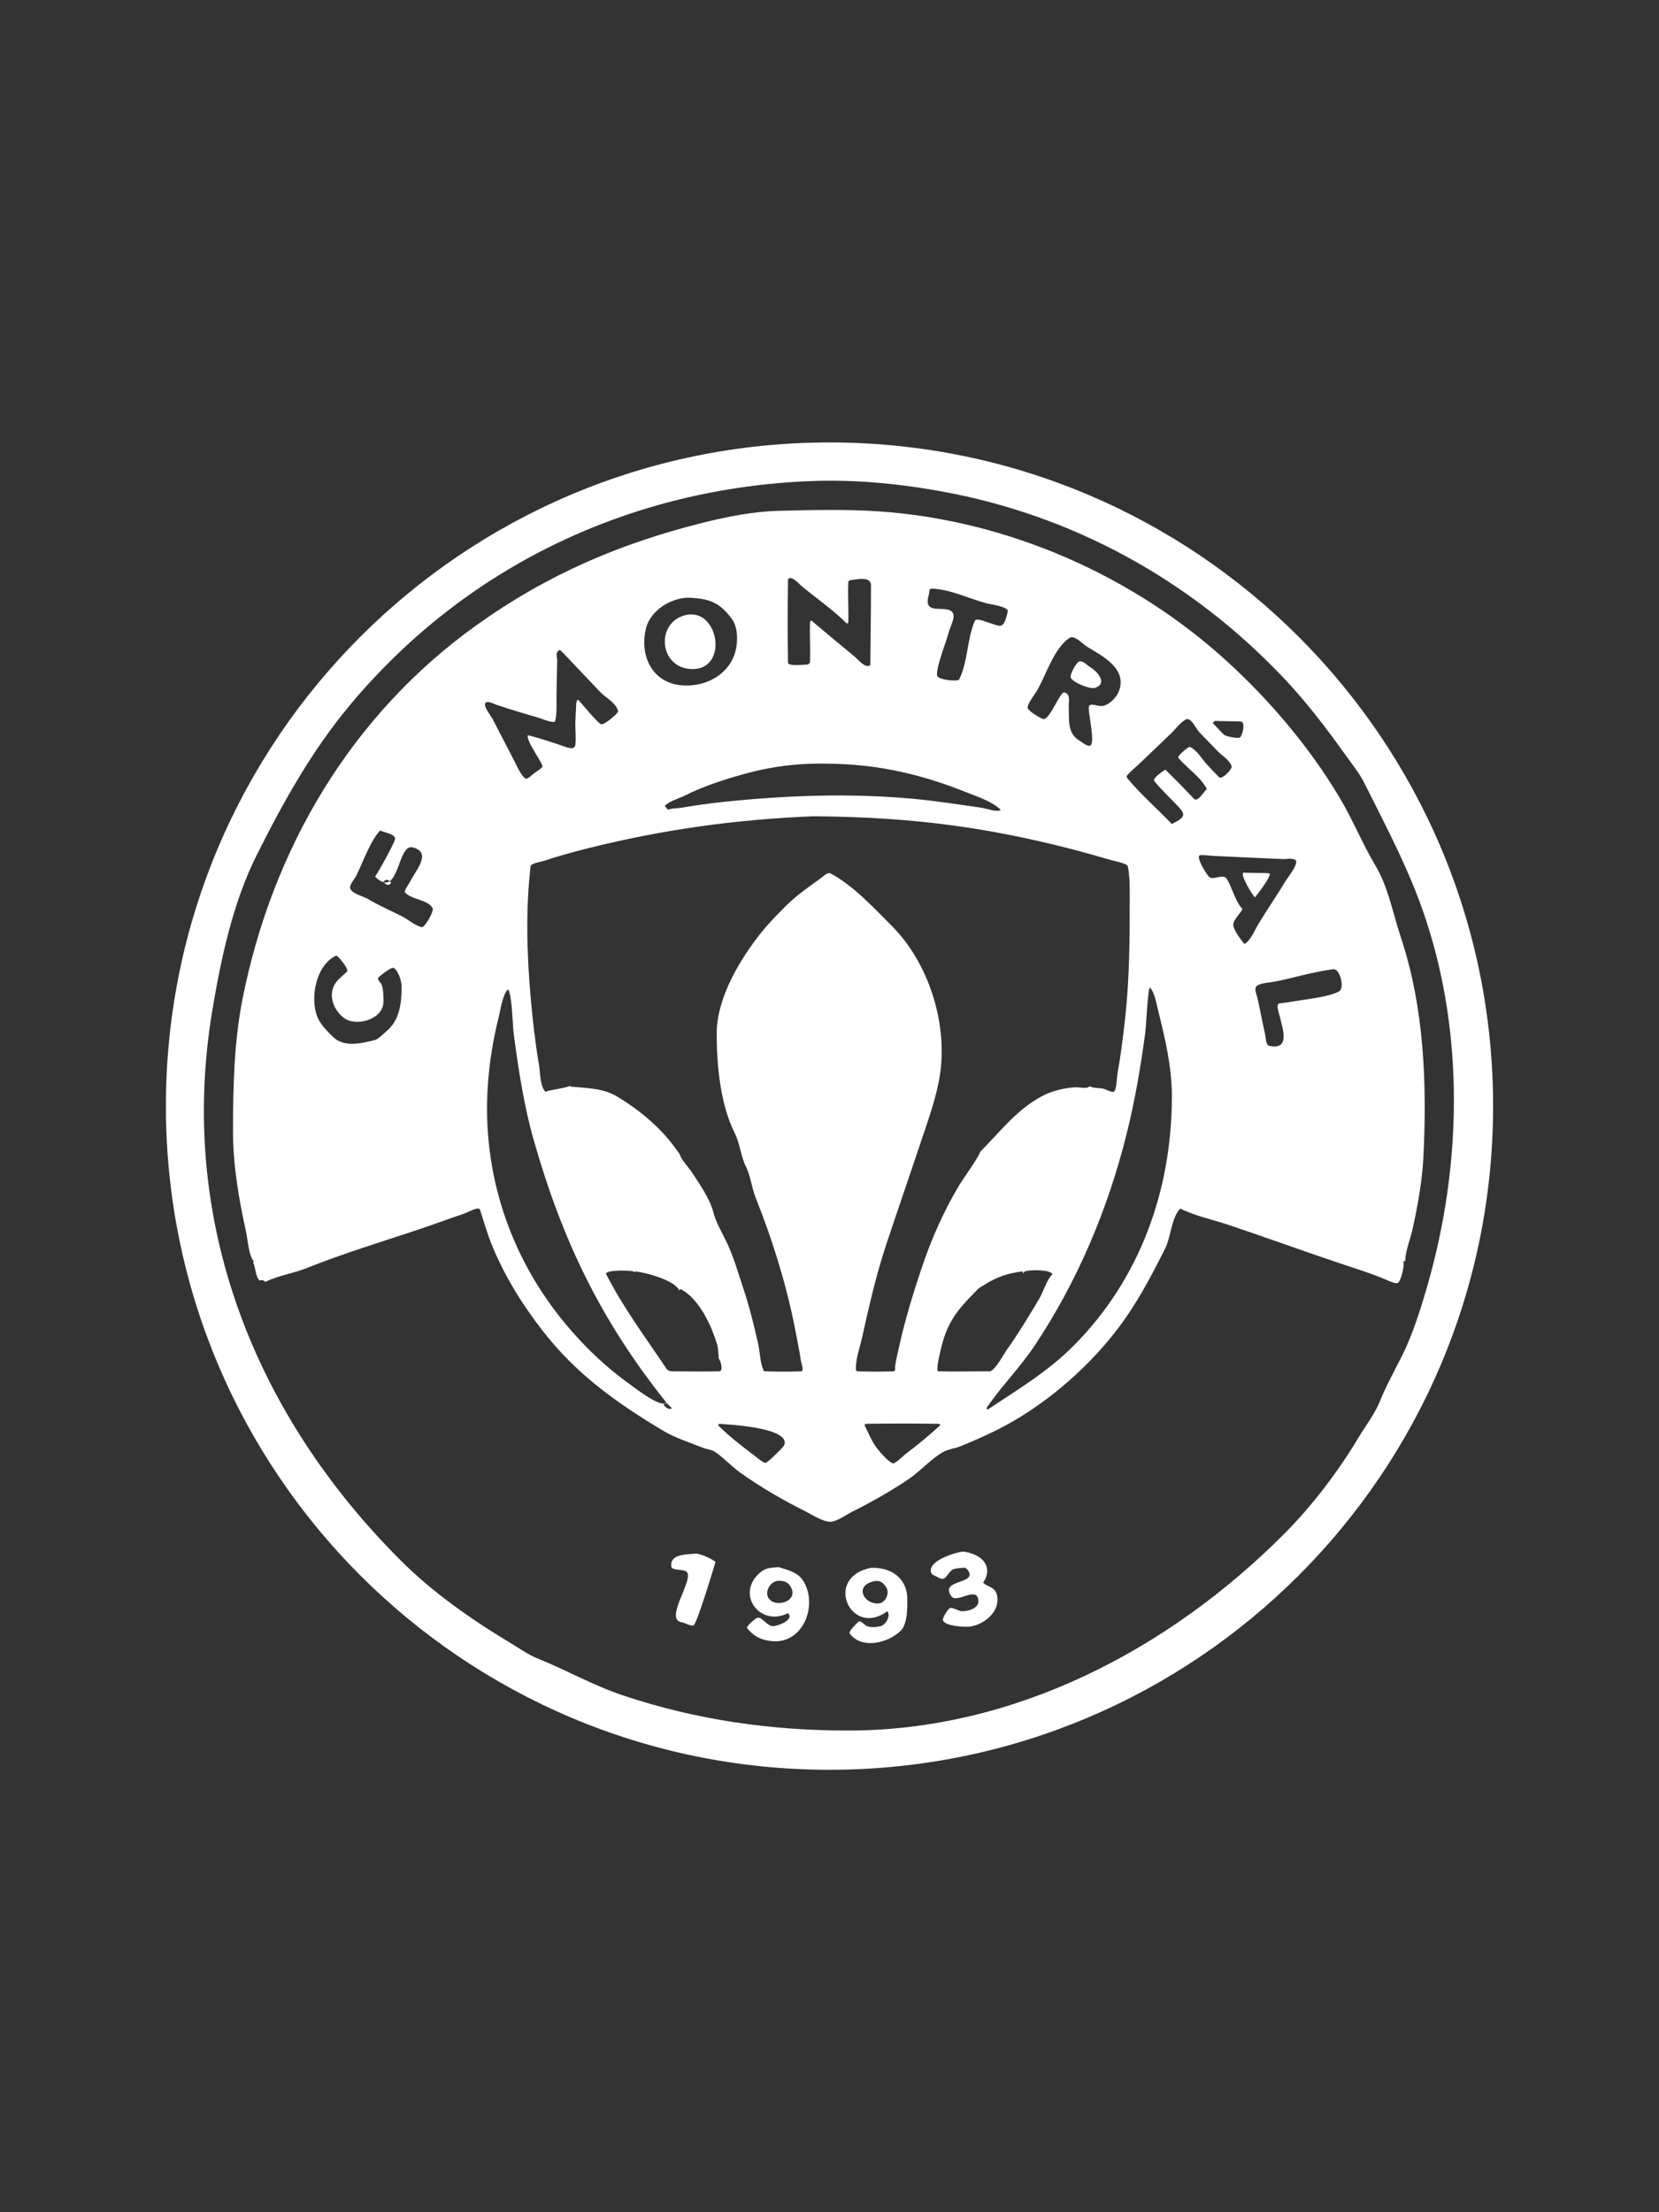 <?xml version="1.0" encoding="UTF-8" standalone="no"?>
<!DOCTYPE svg PUBLIC "-//W3C//DTD SVG 1.1//EN" "http://www.w3.org/Graphics/SVG/1.1/DTD/svg11.dtd">
<!-- Created with Vectornator (http://vectornator.io/) -->
<svg height="100%" stroke-miterlimit="10" style="fill-rule:nonzero;clip-rule:evenodd;stroke-linecap:round;stroke-linejoin:round;" version="1.1" viewBox="0 0 750 1000" width="100%" xml:space="preserve" xmlns="http://www.w3.org/2000/svg" xmlns:vectornator="http://vectornator.io" xmlns:xlink="http://www.w3.org/1999/xlink">
<rect x="0" y="0" width="750" height="1000" fill="#333333" stroke="none"/>
<defs/>
<g id="Layer-1" vectornator:layerName="Layer 1">
<path d="M375 200C209.313 200 75 334.313 75 500C75 665.687 209.313 800 375 800C540.687 800 675 665.687 675 500C675 334.313 540.687 200 375 200ZM382.029 217.384C396.671 217.781 411.252 219.509 425.7 222.136C484.684 232.86 537.578 261.799 579.302 305.378C589.82 316.363 598.946 328.231 607.741 340.545C610.759 344.77 614.515 349.416 616.821 354.027C626.965 374.315 637.118 393.209 644.385 415.008C662.003 467.864 660.764 527.015 645.535 580.315C642.472 591.036 638.807 602.902 633.829 612.856C630.505 619.505 626.533 626.657 623.849 633.367C621.557 639.096 617.362 644.495 614.195 649.775C604.806 665.422 593.064 680.861 580.178 693.747C528.183 745.741 458.616 782.266 383.504 782.266C348.343 782.266 314.841 777.454 281.778 766.433C268.174 761.898 256.021 754.89 243.109 749.725C238.827 748.012 234.72 745.061 230.778 742.696C213.069 732.071 195.626 719.851 180.953 705.178C114.86 639.085 80.157 551.722 95.96 456.903C99.85 433.563 105.233 408.194 115.895 386.868C127.744 363.172 140.571 339.884 158.092 318.859C210.961 255.416 285.957 220.411 367.371 217.434C372.264 217.255 377.148 217.251 382.029 217.384ZM374.925 230.515C367.202 230.531 359.499 230.719 351.838 230.915C340.931 231.195 328.801 233.53 318.147 236.193C280.297 245.656 247.675 259.566 215.545 282.516C158.338 323.379 123.117 384.18 109.742 451.051C105.76 470.963 105.34 491.499 105.34 511.731C105.34 526.606 107.972 542.085 111.193 556.578C111.982 560.131 112.345 567.433 114.82 570.31C114.695 570.421 114.534 570.521 114.42 570.635C115.635 573.066 115.383 576.877 117.346 578.839C118.194 578.416 119.327 578.77 119.997 579.44C125.623 576.627 132.552 575.649 138.457 573.287C155.089 566.634 172.483 561.361 189.457 555.703C196.235 553.444 202.93 550.904 209.692 548.649C211.166 548.158 214.914 546.022 216.421 546.323C216.692 546.377 216.934 546.636 217.021 546.898C218.663 551.826 220.031 556.938 221.998 561.856C227.737 576.203 235.711 589.199 245.435 601.701C260.892 621.574 279.217 634.401 299.962 646.848C305.047 649.899 312.004 652.14 317.846 654.477C319.408 655.102 321.747 655.31 323.124 656.228C327.134 658.902 330.58 662.769 334.555 665.608C344.131 672.448 353.868 678.053 364.145 683.192C366.977 684.608 371.94 687.894 375.3 687.894C378.298 687.894 382.865 684.537 385.555 683.192C394.098 678.92 402.309 674.273 410.468 668.834C416.026 665.129 420.833 659.432 426.601 656.228C428.558 655.141 431.692 654.762 433.904 653.877C439.787 651.524 445.63 648.915 450.913 646.273C471.121 636.169 490.602 619.568 504.265 602.001C513.722 589.841 520.325 577.183 526.826 564.182C529.282 559.27 529.602 550.301 533.579 546.323C540.094 549.58 548.285 551.325 555.265 553.652C572.314 559.335 589.215 565.552 606.266 571.236C612.401 573.281 618.701 575.254 624.725 577.664C625.975 578.164 630.531 580.431 631.778 580.015C633.339 579.495 635.111 571.677 634.43 570.06C634.74 570.074 635.103 570.119 635.28 570.06C635.28 565.594 637.534 560.356 638.507 555.978C640.862 545.382 642.946 533.924 643.484 523.162C645.142 490.01 643.895 455.486 633.229 423.487C629.772 413.116 627.543 400.82 621.798 391.246C615.877 381.376 611.621 370.565 605.39 360.18C591.785 337.505 574.169 316.71 554.69 298.924C512.174 260.106 455.592 235.318 398.162 231.216C390.404 230.661 382.648 230.499 374.925 230.515ZM356.816 261.406C358.497 260.733 361.444 264.141 362.394 264.932C369.144 270.557 376.691 275.703 382.904 281.916C383.099 281.721 383.496 281.617 383.504 281.341C383.693 275.286 383.225 269.208 383.504 263.157C383.523 262.742 383.967 262.321 384.38 262.281C386.666 262.06 393.759 260.101 393.759 264.632C393.759 276.26 393.555 287.873 393.459 299.5C393.454 300.096 393.682 300.709 392.884 300.975C390.749 301.687 387.812 298.024 386.431 296.873C379.879 291.413 373.273 286.017 366.796 280.465C366.6 280.661 366.204 280.764 366.196 281.041C366.006 287.193 366.385 293.347 366.196 299.5C366.189 299.725 365.298 300.391 365.045 300.4C362.238 300.5 356.267 301.221 356.241 299.5C356.048 286.995 356.048 274.486 356.241 261.981C356.245 261.705 356.559 261.508 356.816 261.406ZM421.323 266.083C429.967 266.395 438.123 270.739 446.511 272.836C448.371 273.301 454.961 274.1 455.615 276.063C455.662 276.203 455.09 278.425 455.015 278.689C453.298 284.698 451.992 282.907 446.511 281.341C445.354 281.01 441.364 279.094 440.658 280.74C437.179 288.857 437.558 299.271 433.629 307.129C433.078 308.23 423.933 307.364 423.649 305.378C423.099 301.528 427.847 290.062 428.927 285.743C429.406 283.828 431.737 279.412 430.978 277.514C428.923 272.377 416.921 279.279 419.847 269.035C420.233 267.684 419.804 266.028 421.323 266.083ZM312.269 270.21C320.731 270.736 325.226 272.254 330.728 279.59C333.148 282.817 333.439 287.245 333.079 291.021C331.865 303.766 320.005 310.766 308.167 309.78C294.44 308.636 289.075 295.901 292.059 283.967C294.202 275.394 304.371 269.72 312.269 270.21ZM484.355 288.044C486.595 287.819 489.575 291.221 491.658 292.471C498.911 296.823 509.829 302.485 505.74 312.706C504.66 315.407 501.037 319.16 497.811 319.16C495.952 319.16 492.564 317.601 492.259 319.435C491.776 322.333 495.357 335.757 492.834 337.019C491.61 337.631 488.761 335.235 487.856 334.692C482.429 331.436 483.377 325.231 483.154 319.435C483.063 317.062 484.149 313.743 481.103 312.981C479.341 312.541 474.439 325.556 471.723 325.013C470.223 324.712 465.347 321.615 464.695 320.31C463.92 318.761 467.677 314.072 468.497 312.706C473.045 305.127 476.199 293.389 483.454 288.369C483.74 288.172 484.035 288.076 484.355 288.044ZM252.764 293.947C252.931 293.846 253.223 293.812 253.364 293.947C255.609 296.099 257.669 298.427 259.817 300.675C263.637 304.673 267.438 308.7 271.248 312.706C274.012 315.611 278.48 317.596 279.452 321.486C279.666 322.341 273.272 327.726 271.823 327.364C270.142 326.943 263.041 317.981 261.268 316.208C260.279 317.197 260.473 318.914 260.393 320.31C260.264 322.556 260.133 324.815 260.093 327.064C260.035 330.287 260.513 333.547 260.093 336.743C259.75 339.35 256.148 337.763 254.815 337.319C249.523 335.555 244.123 333.695 238.707 332.341C237.331 334.405 246.021 345.694 245.16 346.698C244.158 347.867 242.585 348.731 241.333 349.625C240.544 350.189 239.096 351.778 238.107 351.976C236.569 352.283 234.124 347.213 233.429 345.823C230.091 339.146 226.285 332.135 222.874 325.313C222.14 323.845 218.676 319.661 219.347 317.984C219.984 316.392 223.271 318.2 224.35 318.559C230.623 320.65 237.015 322.592 243.384 324.412C244.454 324.718 250.665 327.398 251.013 325.888C251.893 322.075 251.492 318.069 251.588 314.157C251.714 309.077 251.811 304.005 251.888 298.924C251.92 296.825 250.908 295.061 252.764 293.947ZM536.831 325.063C538.915 325.122 540.6 329.33 542.359 331.166C544.988 333.909 547.658 336.626 550.288 339.37C552.439 341.615 555.516 343.265 556.741 346.123C557.42 347.708 552.271 352.508 551.163 351.401C549.355 349.592 547.652 347.672 545.885 345.823C543.26 343.075 541.381 339.318 537.981 337.619C537.387 337.322 532.019 341.784 532.704 342.596C536.662 347.297 542.832 351.171 545.585 356.678C543.803 358.349 541.46 362.783 539.732 361.056C537.631 358.954 535.657 356.752 533.579 354.627C531.357 352.355 529.073 350.121 526.826 347.874C525.165 348.981 520.822 351.933 521.848 353.152C524.965 356.852 528.466 360.228 531.828 363.707C536.018 368.041 536.432 369.159 529.777 372.486C523.168 365.59 515.616 359.028 509.542 351.676C509.293 351.375 509.286 350.795 509.542 350.5C511.311 348.466 513.441 346.804 515.395 344.947C520.105 340.474 524.783 335.956 529.477 331.466C531.625 329.412 533.35 326.787 535.93 325.313C536.246 325.132 536.533 325.054 536.831 325.063ZM549.112 325.888C558.589 326.181 559.87 325.954 561.118 326.188C563.204 326.579 561.619 333.241 560.243 333.517C559.107 333.744 554.123 332.95 553.214 332.041C551.504 330.33 549.898 328.522 548.237 326.763C548.676 326.324 548.672 326.328 549.112 325.888ZM372.199 345.173C375.843 345.178 379.497 345.291 383.204 345.523C402.259 346.714 419.359 351.13 436.856 358.129C441.629 360.038 448.636 362.305 452.389 366.058C451.052 367.394 445.802 365.431 443.884 365.158C433.444 363.666 423.041 362.012 412.519 361.056C383.899 358.454 355.144 359.529 326.626 362.531C320.346 363.192 314.077 364.122 307.866 365.158C306.207 365.434 303.557 365.286 302.014 366.058C301.281 365.179 301.271 365.161 300.538 364.282C302.818 362.002 306.754 361.049 309.642 359.605C317.883 355.484 326.246 352.764 335.13 350.225C343.544 347.821 352.445 346.128 361.218 345.523C364.917 345.268 368.554 345.167 372.199 345.173ZM367.671 368.984C415.923 369.278 449.258 375.005 481.403 383.042C488.613 384.844 495.644 386.878 502.789 388.919C503.909 389.239 509.586 390.349 509.842 391.546C510.764 395.845 510.718 400.932 510.718 405.328C510.718 423.813 510.697 441.862 508.667 460.13C507.716 468.691 506.679 477.176 505.14 485.643C504.922 486.845 504.813 493.262 503.389 493.547C502.308 493.763 499.73 492.328 498.687 492.096C497.831 491.906 493.196 491.797 492.684 490.995C491.278 492.444 488.043 491.351 485.805 491.496C481.442 491.777 475.928 493.07 472.024 495.023C460.024 501.022 452.441 511.292 443.009 520.785C443.009 520.794 443.009 520.802 443.009 520.81C443.009 522.232 435.022 533.446 433.629 535.768C426.755 547.225 420.951 560.296 416.621 573.287C412.82 584.689 409.287 596.082 406.666 607.879C405.943 611.131 405.08 614.576 404.615 617.834C404.593 617.986 404.958 619.852 404.015 619.885C398.546 620.073 393.075 620.074 387.606 619.885C387.33 619.875 387.037 619.584 387.006 619.31C386.54 615.117 388.746 609.029 389.657 604.927C392.88 590.424 396.092 576.218 400.788 562.131C405.897 546.805 411.209 531.468 416.321 516.133C419.762 505.809 423.678 495.318 425.125 484.467C428.152 461.763 419.626 434.996 403.139 418.509C395.742 411.112 385.307 399.776 375.3 394.772C374.072 394.158 371.716 396.54 370.898 397.124C365.556 400.939 360.025 404.77 355.365 409.43C351.514 413.281 347.643 417.176 344.235 421.436C334.447 433.671 323.999 451.133 323.999 467.184C324 481.787 325.686 499.271 332.204 512.306C334.501 516.902 334.947 522.796 337.181 527.264C339.36 531.622 339.804 536.872 341.583 541.321C348.963 559.77 355.211 579.595 359.167 599.375C360.217 604.626 361.276 609.869 362.094 615.183C362.331 616.728 363.656 619.831 362.094 619.885C356.625 620.073 351.154 620.074 345.685 619.885C345.409 619.875 345.219 619.564 345.11 619.31C343.615 615.822 343.586 611.302 342.759 607.579C340.955 599.462 338.949 591.173 336.306 583.242C333.857 575.895 331.537 567.551 328.102 560.68C326.157 556.791 323.527 552.089 322.524 548.074C320.973 541.871 315.93 534.657 312.569 529.615C311.257 527.647 307.554 523.771 307.141 521.261C307.081 521.301 307.037 521.34 306.991 521.386C299.764 510.546 289.656 502.08 278.852 495.598C272.509 491.792 265.1 491.901 258.042 491.196C257.852 491.177 257.764 490.968 257.641 490.82C256.357 491.81 248.501 492.602 246.611 493.547C244.11 491.046 244.253 484.952 243.684 481.541C241.985 471.342 240.779 461.062 239.882 450.75C238.189 431.278 237.599 410.955 239.882 391.546C240.036 390.241 244.754 389.522 245.735 389.195C252.469 386.95 259.357 385.064 266.246 383.342C299.649 374.991 333.031 370.37 367.671 368.984ZM171.873 375.438C174.438 376.536 178.602 377.007 178.602 379.24C178.602 380.571 170.584 395.186 169.522 396.248C171.109 397.834 172.429 398.57 173.574 398.824C173.503 398.733 173.415 398.673 173.349 398.574C174.557 397.367 175.184 397.532 176.151 398.349C180.548 395.325 181.354 381.747 186.531 383.042C195.529 385.291 187.913 393.459 185.355 398.574C184.973 399.338 182.62 402.797 183.004 403.277C185.779 406.745 193.587 406.559 195.61 410.605C196.249 411.883 192.024 419.457 190.633 419.11C187.393 418.3 184.512 415.586 181.553 414.107C176.609 411.635 171.309 409.331 166.596 406.503C164.684 405.356 159.184 403.914 158.392 401.801C157.702 399.962 160.268 397.448 161.018 395.948C163.739 390.506 167.587 379.724 171.873 375.438ZM542.659 386.568C544.51 386.4 546.38 386.771 548.237 386.868C551.484 387.039 556.787 387.317 559.967 387.444C566.623 387.71 573.225 388.002 579.877 388.319C581.734 388.408 583.793 387.788 585.455 388.619C587.741 389.762 582.244 396.514 581.353 397.999C577.31 404.738 572.791 411.195 568.747 417.934C567.216 420.484 565.312 425.354 562.594 426.713C561.141 424.97 556.93 419.735 557.616 417.334C558.259 415.083 560.665 413.012 561.718 410.905C558.505 407.692 557.031 401.301 554.69 397.399C552.959 394.513 548.524 398.311 546.461 396.248C545.542 395.329 540.109 386.8 542.659 386.568ZM151.938 431.991C152.592 431.688 157.768 438.022 156.916 439.045C155.454 440.799 153.35 442.14 151.938 444.022C147.913 449.389 150.74 456.586 155.465 460.13C161.008 464.287 173.349 460.844 173.349 452.801C173.349 451.528 173.389 446.777 172.449 444.897C172.216 444.433 170.399 442.669 170.998 441.971C171.649 441.212 176.876 436.912 178.027 437.569C180.082 438.743 181.553 443.66 181.553 445.773C181.553 453.727 180.737 461.373 174.225 466.583C173.165 467.431 170.957 469.751 169.522 470.11C163.813 471.537 155.556 473.728 150.463 468.634C147.745 465.916 144.883 463.178 143.434 459.555C140.102 451.223 142.757 436.243 151.938 431.991ZM602.739 438.144C605.84 437.762 607.963 446.654 605.39 448.124C600.522 450.906 588.126 451.922 582.229 453.102C581.799 453.188 578.503 453.462 578.127 453.677C576.853 454.405 578.206 457.963 578.427 458.954C579.616 464.304 583.803 474.976 573.724 472.736C572.249 472.408 572.176 468.668 571.973 467.759C570.733 462.179 569.684 456.617 568.447 451.051C568.125 449.603 566.64 446.557 568.447 445.473C570.531 444.222 574.015 444.194 576.376 443.722C585.182 441.961 593.841 439.24 602.739 438.144ZM519.797 446.348C522.024 448.575 522.835 453.846 523.599 456.903C526.771 469.592 529.777 482.333 529.777 495.598C529.777 537.983 515.319 578.34 485.205 608.454C473.34 620.319 460.156 628.072 446.511 637.169C446.218 636.875 446.229 636.886 445.935 636.593C452.449 626.823 461.049 618.313 467.621 608.454C486.974 579.426 500.715 547.013 509.242 512.906C513.035 497.735 515.681 482.37 517.746 466.883C518.144 463.901 518.905 447.241 519.797 446.348ZM229.627 447.249C231.522 449.143 231.755 463.72 232.254 467.459C234.396 483.526 236.868 499.906 241.333 515.533C254.317 560.976 271.666 597.027 301.438 634.242C302.218 635.021 302.985 635.814 303.764 636.593C302.442 637.475 301.039 636.194 299.962 635.118C300.287 634.793 300.449 634.631 300.613 634.467C296.989 635.188 287.541 627.745 284.73 625.738C273.877 617.986 264.243 608.762 255.69 598.499C230.692 568.501 217.876 530.625 220.523 490.92C221.24 480.168 222.905 469.935 225.5 459.555C226.355 456.136 227.143 449.732 229.627 447.249ZM469.622 574.212C472.37 574.322 475.088 574.807 475.825 575.913C473.127 578.611 471.724 583.924 469.672 587.344C465.171 594.846 460.51 602.657 455.315 609.93C453.676 612.224 450.277 618.849 447.686 619.885C447.233 620.066 446.724 619.885 446.236 619.885C438.908 619.885 431.575 620.075 424.25 619.885C422.915 619.85 424.806 612.241 425.125 610.805C427.966 598.019 432.351 592.501 441.833 582.991C441.834 582.975 441.833 582.958 441.833 582.941C441.834 582.913 441.969 582.848 441.983 582.816C442.039 582.761 442.078 582.722 442.134 582.666C442.142 582.675 442.15 582.683 442.159 582.691C442.67 582.044 444.865 580.946 445.36 580.615C450.374 577.273 456.292 575.343 462.344 574.737C462.425 575.087 462.442 575.437 462.444 575.788C462.729 575.375 463.064 574.804 463.219 574.737C464.094 574.362 466.874 574.102 469.622 574.212ZM280.528 574.337C283.327 574.306 286.016 574.551 286.481 574.737C286.581 574.778 286.738 575.053 286.856 575.163C286.912 575.015 286.938 574.855 287.056 574.737C291.495 575.015 305.537 578.855 307.016 583.367C307.033 583.211 307.121 583.137 307.591 582.666C316.182 586.962 321.9 599.757 324.3 608.154C324.513 608.899 324.851 611.61 324.925 614.107C325.904 615.19 327.088 619.834 325.175 619.885C318.045 620.075 310.897 619.885 303.764 619.885C303.013 619.885 302.359 619.654 301.788 619.235C301.766 619.264 301.738 619.285 301.713 619.31C301.663 619.235 301.613 619.159 301.563 619.085C301.526 619.051 301.474 619.046 301.438 619.01C301.45 618.997 301.451 618.973 301.463 618.959C291.893 604.635 281.374 590.611 273.874 575.613C274.815 574.672 277.728 574.368 280.528 574.337ZM325.175 643.622C360.127 645.745 355.182 652.909 353.614 654.477C352.668 655.424 348.472 659.894 346.286 661.206C345.402 661.736 341.508 658.304 340.708 657.704C335.124 653.516 329.514 649.161 324.575 644.222C324.868 643.929 324.882 643.915 325.175 643.622ZM391.408 643.622C402.447 643.43 413.486 643.43 424.525 643.622C424.801 643.627 424.93 644.027 425.125 644.222C420.128 648.765 414.989 653.056 409.592 657.104C408.806 657.693 404.695 661.702 403.714 661.506C402.614 661.286 400.667 659.334 399.912 658.579C394.532 653.199 393.786 650.128 390.833 644.222C391.028 644.027 391.132 643.627 391.408 643.622ZM311.093 277.814C295.984 280.227 297.514 302.451 313.144 302.451C325.655 302.451 326.143 285.809 318.147 279.59C316.249 278.114 313.312 277.46 311.093 277.814ZM488.132 298.924C486.746 299.019 483.527 304.997 484.03 306.253C484.958 308.574 493.039 311.765 495.185 310.93C501.16 308.607 495.527 303.166 492.834 301.551C491.294 300.627 489.928 298.802 488.132 298.924ZM176.151 398.349C175.406 398.861 174.566 399.044 173.574 398.824C174.554 400.085 175.961 400.654 176.851 398.874C176.54 398.563 176.39 398.552 176.151 398.349ZM562.019 394.472C560.739 395.751 566.037 404.368 567.296 405.628C568.108 404.816 575.657 395.036 573.724 394.772C571.788 394.508 569.835 394.765 562.019 394.472ZM300.613 634.467C300.896 634.411 301.233 634.406 301.438 634.242C301.338 634.142 301.238 634.042 301.138 633.942C300.876 634.204 300.745 634.335 300.613 634.467ZM435.38 701.376C431.786 701.702 418.882 705.703 421.023 711.056C421.39 711.974 422.874 712.341 423.649 712.806C427.439 715.08 427.508 712.475 430.103 709.88C431.224 708.758 435.571 708.704 436.256 708.704C436.63 708.704 437.271 709.366 437.431 709.58C442.573 716.435 424.381 713.576 430.103 721.586C432.451 724.874 440.717 717.53 442.134 722.486C443.368 726.806 438.139 728.339 434.805 728.339C433.801 728.339 430.389 726.48 429.527 726.863C428.66 727.249 425.9 731.239 426.301 732.441C427.171 735.053 435.342 735.368 436.856 735.368C444.227 735.368 452.805 728.384 450.613 720.71C449.605 717.183 446.402 717.375 444.46 715.433C449.275 708.21 444.065 702.42 435.38 701.376ZM314.92 702.251C310.981 702.744 302.745 702.149 303.489 708.104C303.772 710.368 309.934 708.847 310.818 711.056C312.687 715.728 300.369 732.017 308.167 733.317C309.788 733.587 311.741 735.005 313.444 734.792C314.998 734.598 323.474 706.003 323.474 706.003C323.474 706.003 320.089 703.381 314.92 702.251ZM352.139 708.404C349.81 708.571 346.593 708.593 344.51 710.155C331.814 719.677 343.11 735.78 356.241 729.215C359.261 732.235 351.606 735.068 349.487 735.068C346.654 735.068 344.599 730.838 342.459 731.266C341.598 731.438 337.176 735.181 337.781 735.968C340.658 739.707 344.171 741.298 348.612 741.821C363.146 743.531 369.991 725.432 363.094 714.557C360.892 711.085 357.358 710.026 352.139 708.404ZM352.139 714.557C354.602 714.64 356.367 715.084 357.716 717.784C360.306 722.963 353.519 725.73 349.787 724.237C344.039 721.938 347.647 714.407 352.139 714.557ZM393.759 708.704C371.9 713.076 384.818 740.541 401.088 728.339C402.931 730.182 400.408 734.506 398.162 735.068C396.353 735.52 393.257 735.902 391.408 734.792C390.89 734.481 389.029 732.411 388.182 733.017C387.501 733.503 383.532 737.528 384.08 738.294C389.516 745.905 401.802 742.558 407.241 737.119C410.468 733.892 410.168 725.857 410.168 722.486C410.168 715.696 405.335 708.411 393.759 708.704ZM396.011 714.657C398.023 714.518 399.393 715.458 400.788 717.784C402.266 720.247 400.245 724.601 397.286 724.812C390.687 725.284 386.608 717.506 393.759 715.158C394.595 714.883 395.34 714.704 396.011 714.657Z" fill="#FFFFFF" fill-rule="nonzero" opacity="1" stroke="none"/>
</g>
</svg>
